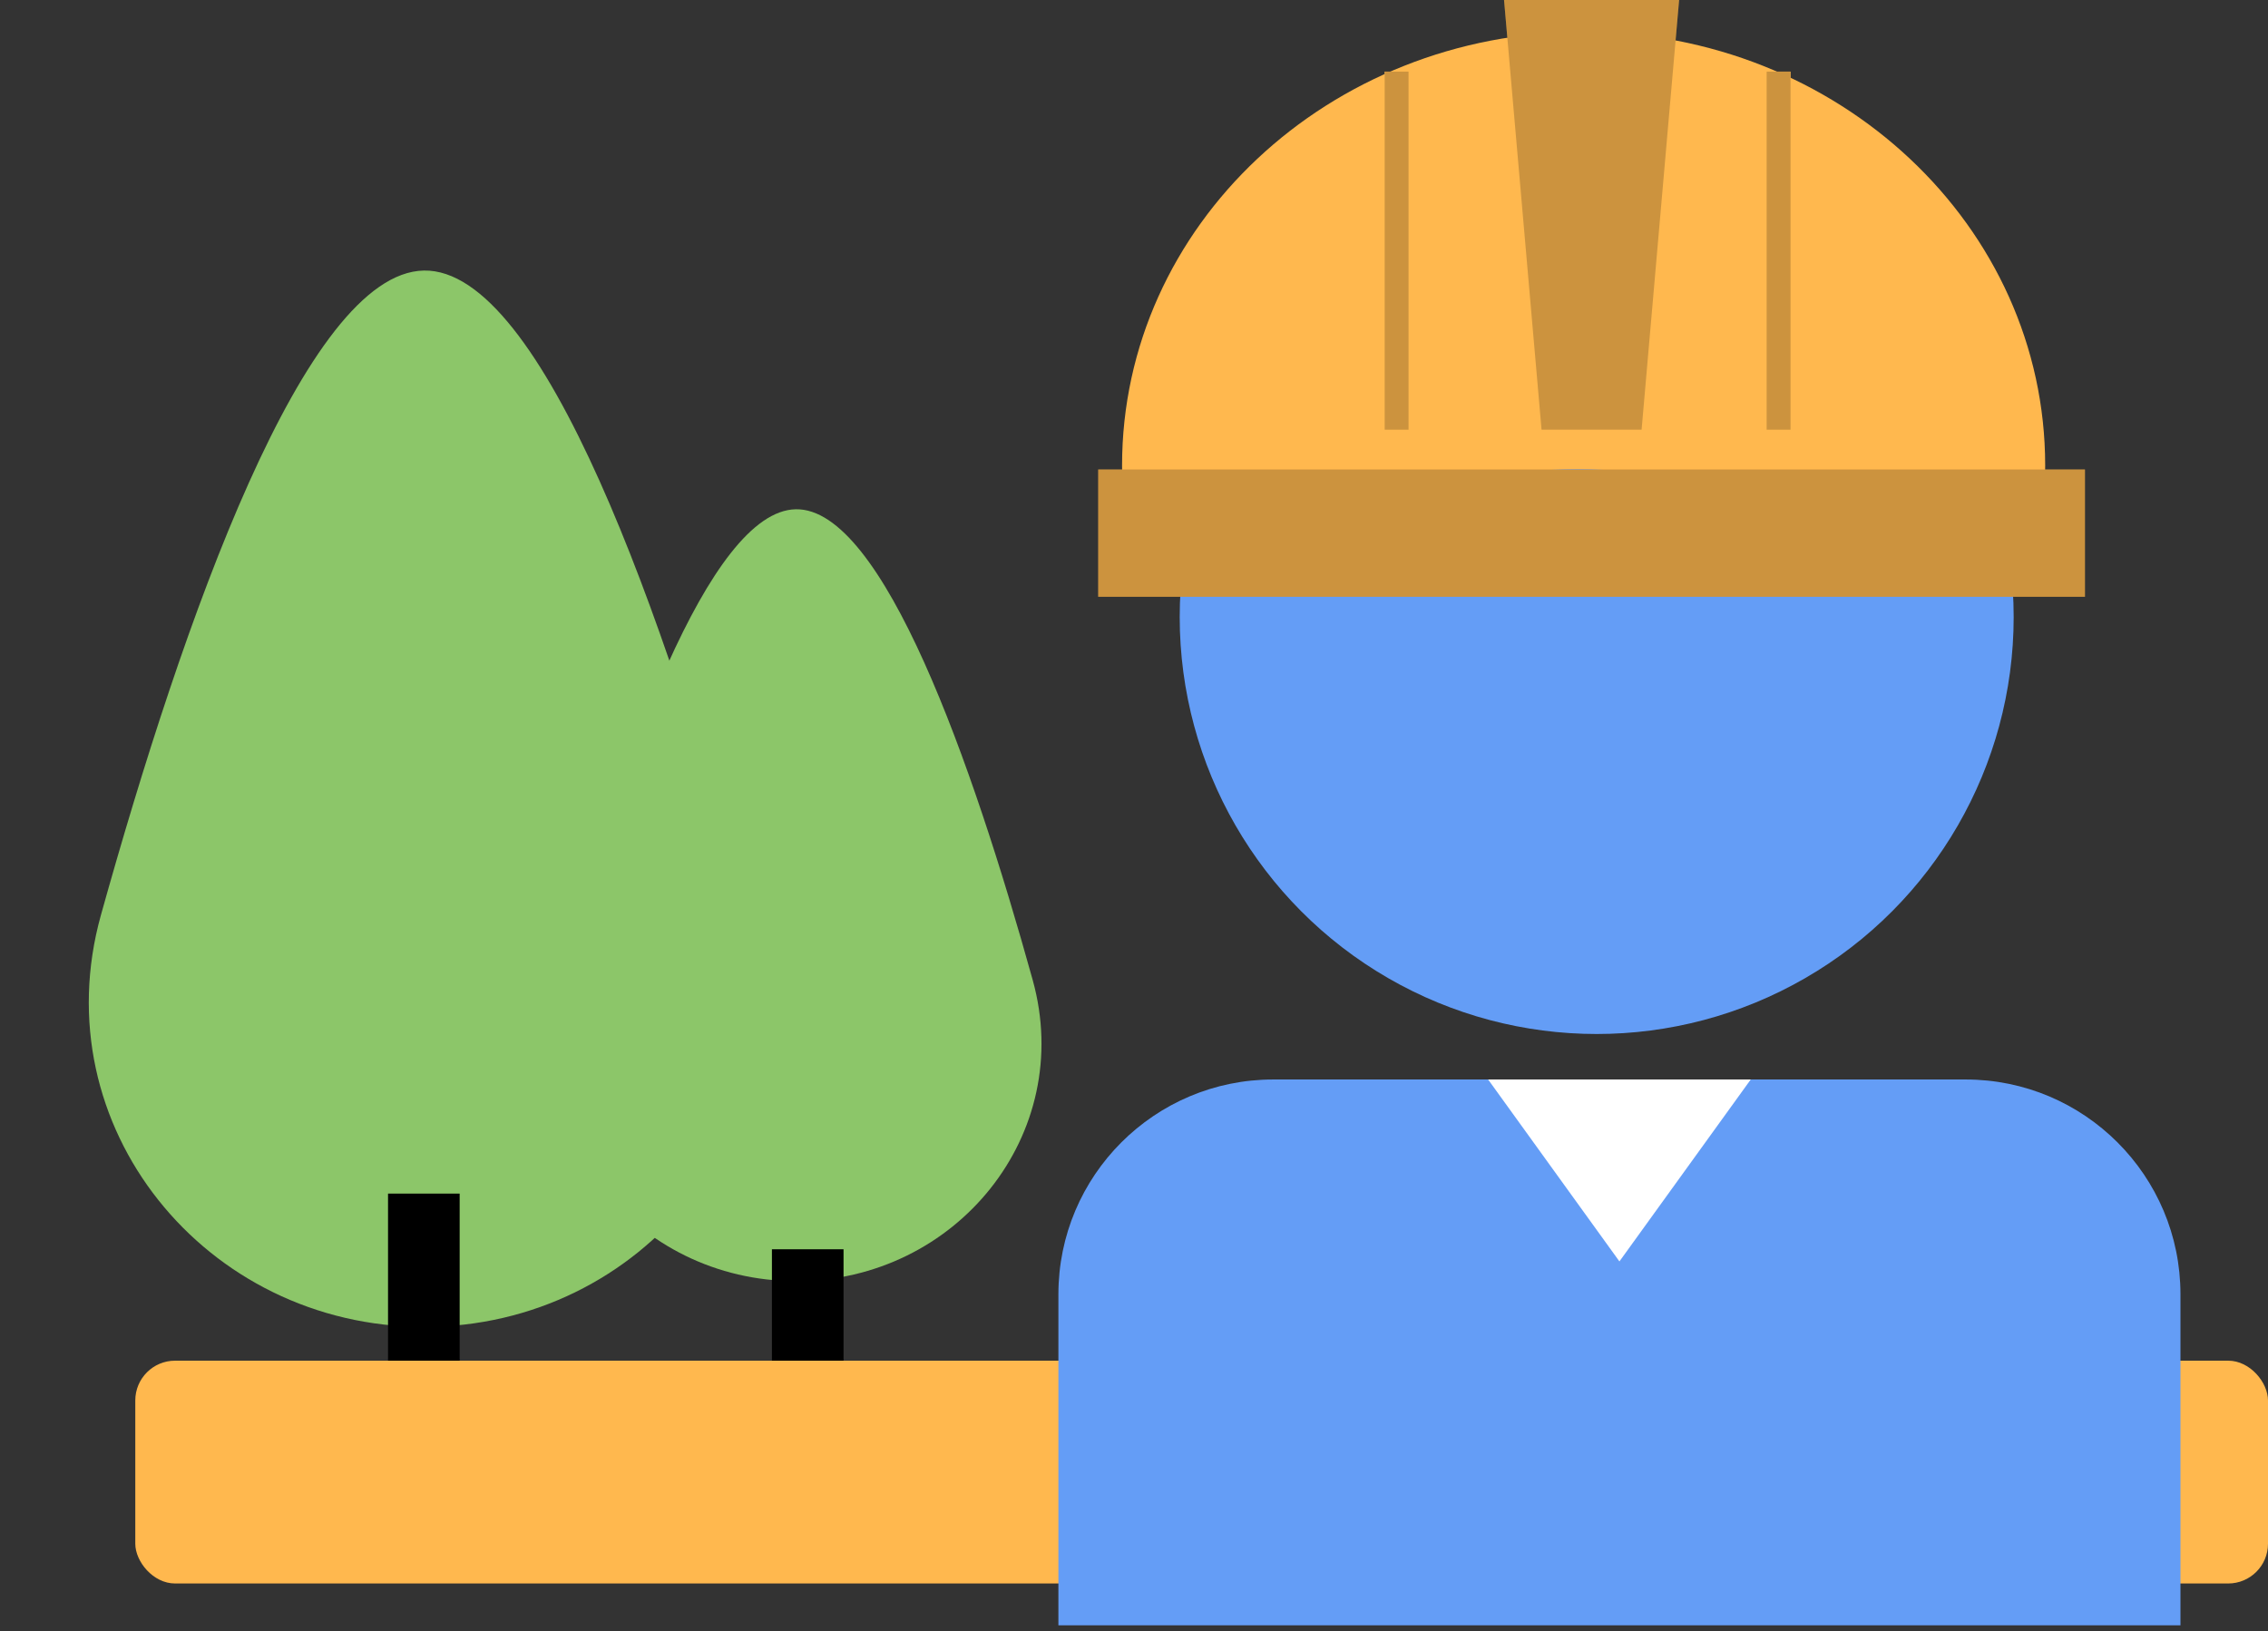 <svg width="285" height="205" viewBox="0 0 285 205" fill="none" xmlns="http://www.w3.org/2000/svg">
<rect x="0" y="0" width="285" height="205" fill="#333333" stroke="none"/>
<path d="M53.261 34.001C68.213 33.714 83.583 77.664 93.945 115.064C101.283 141.554 80.788 166.751 53.301 166.751C25.787 166.751 5.288 141.507 12.68 115.005C23.04 77.863 38.357 34.288 53.261 34.001Z" fill="#8CC669"/>
<line x1="53.261" y1="150.002" x2="53.261" y2="175.002" stroke="black" stroke-width="9"/>
<path d="M100 64.001C110.939 63.791 122.183 95.846 129.77 123.157C135.156 142.547 120.154 161 100.03 161C79.886 161 64.88 142.513 70.306 123.114C77.892 95.991 89.097 64.21 100 64.001Z" fill="#8CC669"/>
<line x1="101.5" y1="157" x2="101.5" y2="175" stroke="black" stroke-width="9"/>
<rect x="17" y="171" width="268" height="28" rx="5" fill="#FFB84E"/>
<circle cx="200.642" cy="77.547" r="52.399" fill="#649DF6"/>
<path d="M133 162.662C133 147.75 145.088 135.662 160 135.662H247C261.912 135.662 274 147.75 274 162.662V204.256H133V162.662Z" fill="#649DF6"/>
<path d="M203.5 158.526L186.999 135.662L220.001 135.662L203.5 158.526Z" fill="white"/>
<path d="M257 58.504C257 88.606 230.239 58.953 198.206 58.953C166.174 58.953 141 88.606 141 58.504C141 28.402 166.967 4 199 4C231.033 4 257 28.402 257 58.504Z" fill="#FFB84E"/>
<rect x="138" y="59" width="124" height="16" fill="#FFB84E"/>
<rect x="138" y="59" width="124" height="16" fill="black" fill-opacity="0.2"/>
<path d="M189 0H211L206.286 54H193.714L189 0Z" fill="#FFB84E"/>
<path d="M189 0H211L206.286 54H193.714L189 0Z" fill="black" fill-opacity="0.2"/>
<line x1="223.5" y1="9" x2="223.5" y2="54" stroke="#FFB84E" stroke-width="3"/>
<line x1="223.5" y1="9" x2="223.5" y2="54" stroke="#FFB84E" stroke-width="3"/>
<line x1="223.5" y1="9" x2="223.5" y2="54" stroke="black" stroke-opacity="0.2" stroke-width="3"/>
<line x1="175.5" y1="9" x2="175.5" y2="54" stroke="#FFB84E" stroke-width="3"/>
<line x1="175.5" y1="9" x2="175.5" y2="54" stroke="#FFB84E" stroke-width="3"/>
<line x1="175.5" y1="9" x2="175.5" y2="54" stroke="black" stroke-opacity="0.2" stroke-width="3"/>
</svg>
